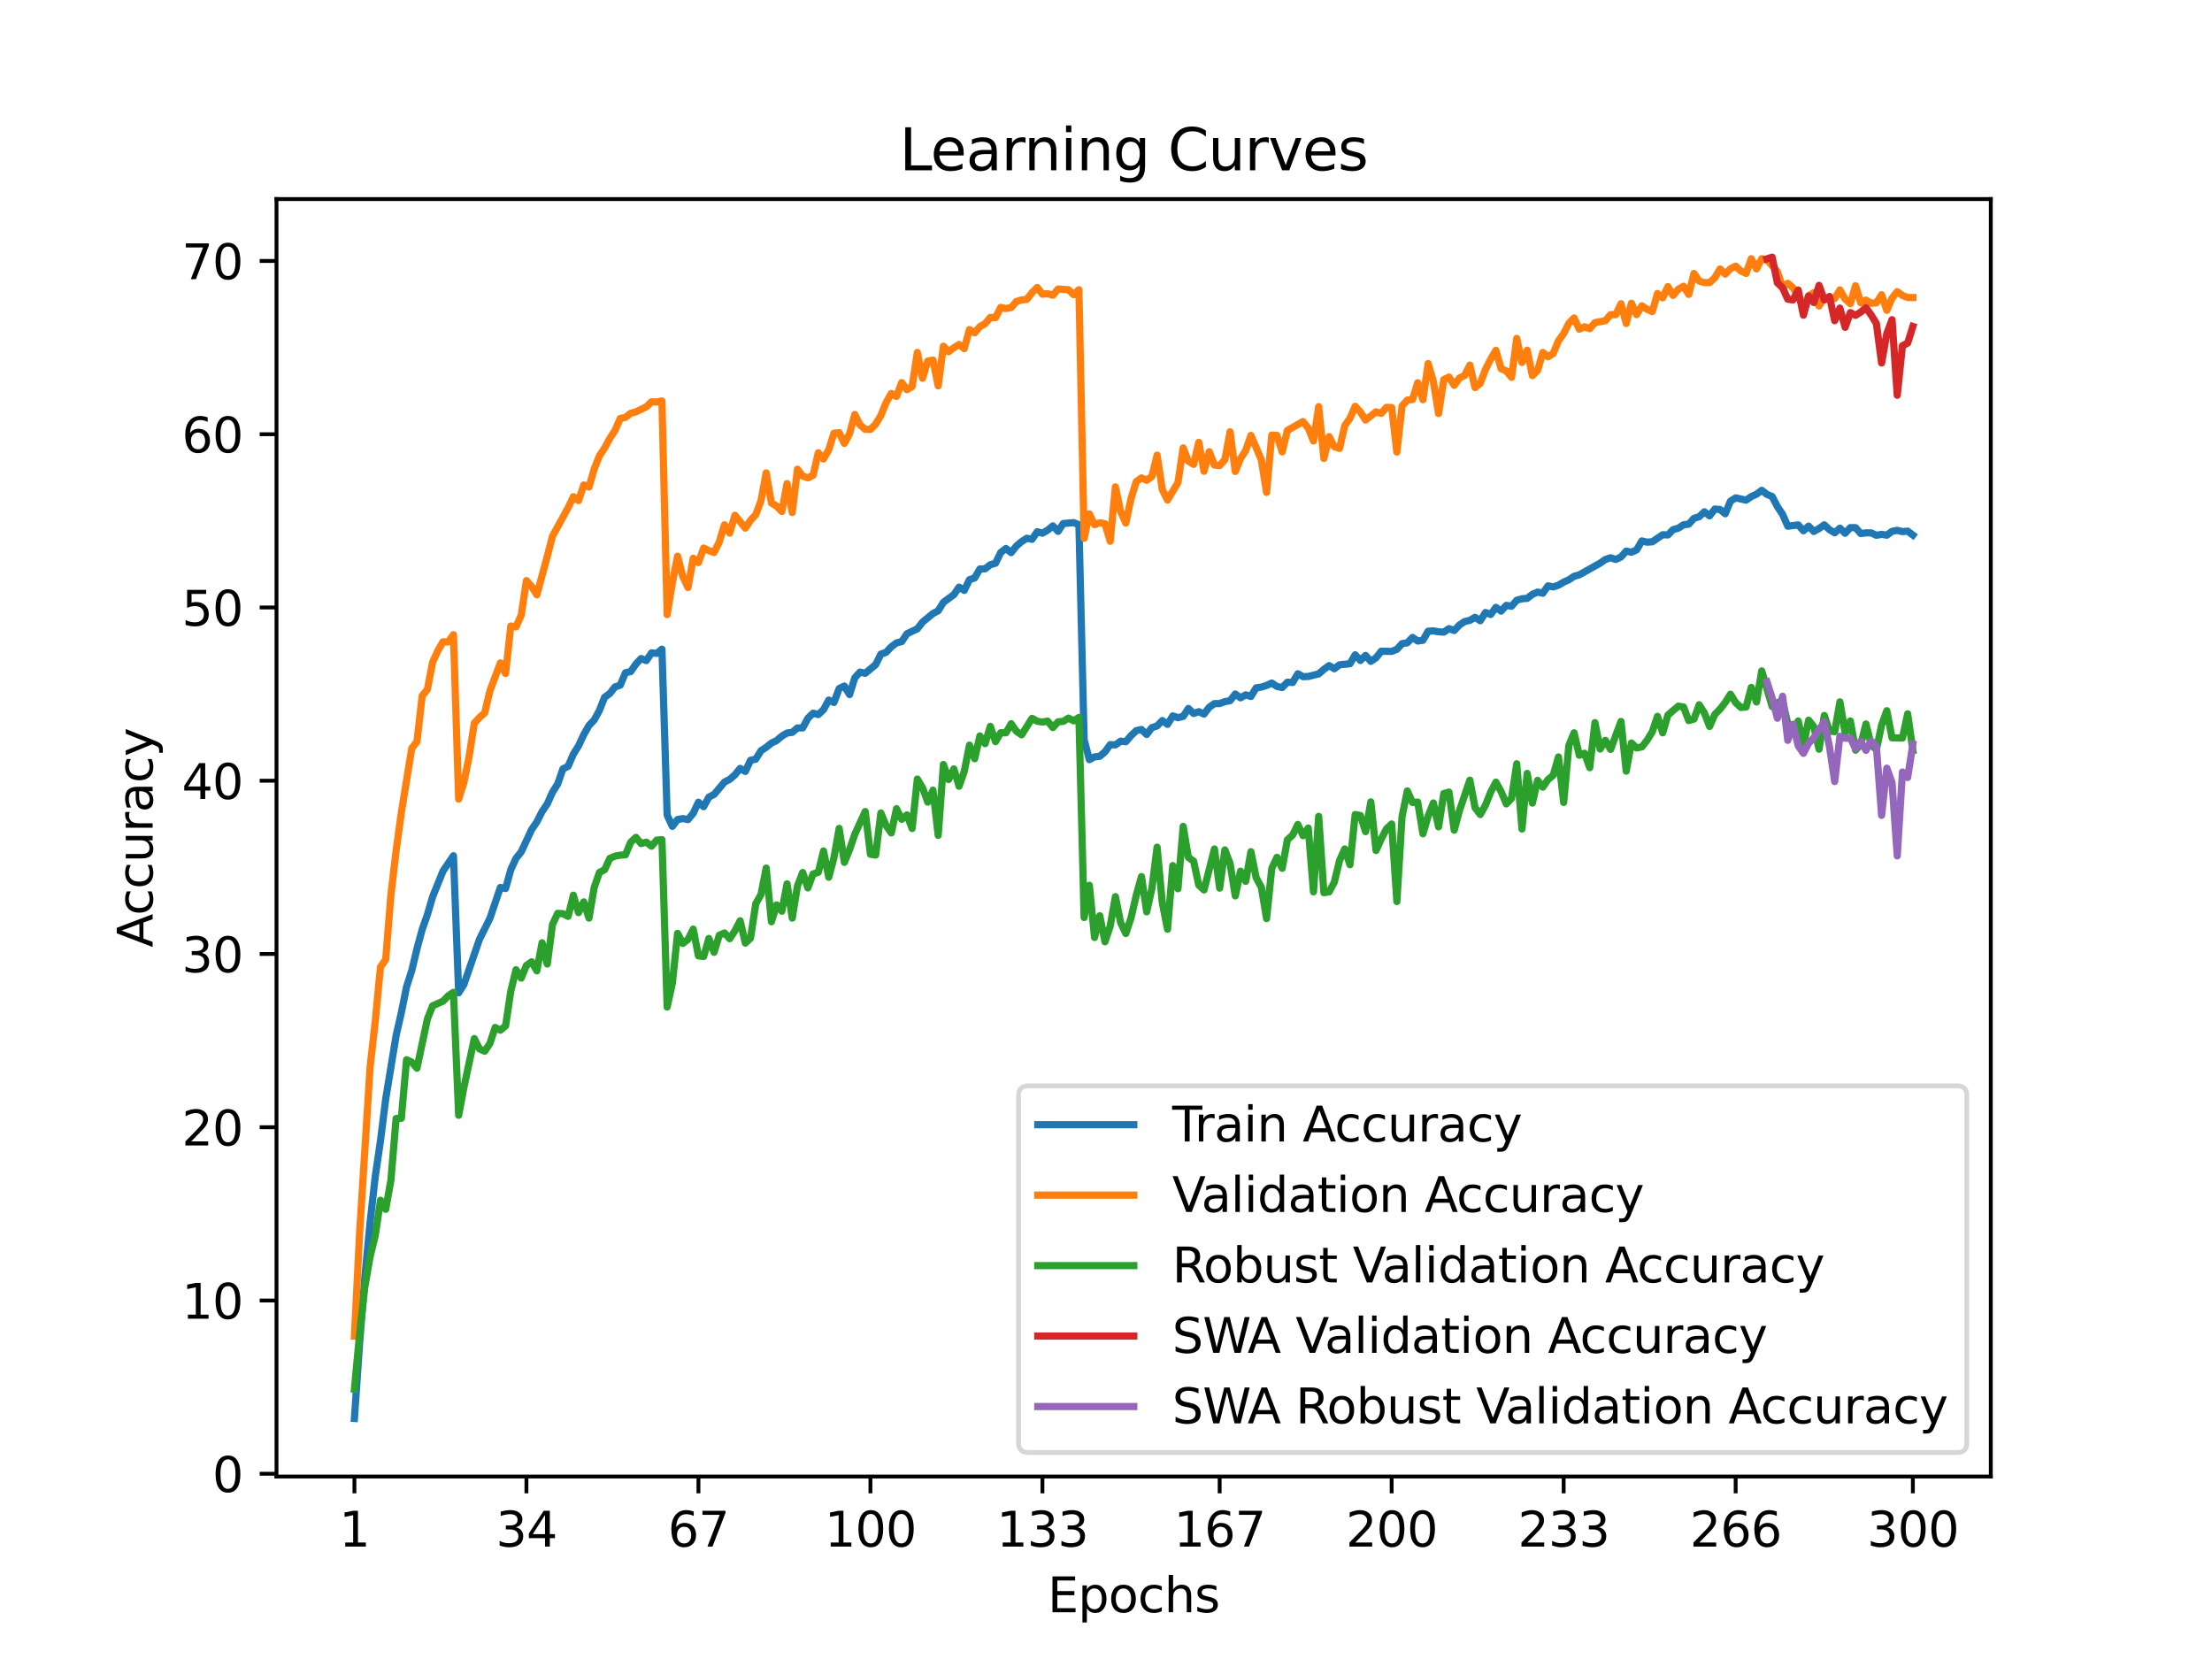 <?xml version="1.0" encoding="utf-8" standalone="no"?>
<!DOCTYPE svg PUBLIC "-//W3C//DTD SVG 1.1//EN"
  "http://www.w3.org/Graphics/SVG/1.1/DTD/svg11.dtd">
<svg xmlns:xlink="http://www.w3.org/1999/xlink" width="460.8pt" height="345.6pt" viewBox="0 0 460.8 345.6" xmlns="http://www.w3.org/2000/svg" version="1.1">
 <defs>
  <style type="text/css">*{stroke-linejoin: round; stroke-linecap: butt}</style>
 </defs>
 <g id="figure_1">
  <g id="patch_1">
   <path d="M 0 345.6 
L 460.8 345.6 
L 460.8 0 
L 0 0 
z
" style="fill: #ffffff"/>
  </g>
  <g id="axes_1">
   <g id="patch_2">
    <path d="M 57.6 307.584 
L 414.72 307.584 
L 414.72 41.472 
L 57.6 41.472 
z
" style="fill: #ffffff"/>
   </g>
   <g id="matplotlib.axis_1">
    <g id="xtick_1">
     <g id="line2d_1">
      <defs>
       <path id="m8ebb325fad" d="M 0 0 
L 0 3.5 
" style="stroke: #000000; stroke-width: 0.8"/>
      </defs>
      <g>
       <use xlink:href="#m8ebb325fad" x="73.833" y="307.584" style="stroke: #000000; stroke-width: 0.8"/>
      </g>
     </g>
     <g id="text_1">
      <!-- 1 -->
      <g transform="translate(70.651 322.182) scale(0.1 -0.1)">
       <defs>
        <path id="DejaVuSans-31" d="M 794 531 
L 1825 531 
L 1825 4091 
L 703 3866 
L 703 4441 
L 1819 4666 
L 2450 4666 
L 2450 531 
L 3481 531 
L 3481 0 
L 794 0 
L 794 531 
z
" transform="scale(0.016)"/>
       </defs>
       <use xlink:href="#DejaVuSans-31"/>
      </g>
     </g>
    </g>
    <g id="xtick_2">
     <g id="line2d_2">
      <g>
       <use xlink:href="#m8ebb325fad" x="109.664" y="307.584" style="stroke: #000000; stroke-width: 0.8"/>
      </g>
     </g>
     <g id="text_2">
      <!-- 34 -->
      <g transform="translate(103.302 322.182) scale(0.1 -0.1)">
       <defs>
        <path id="DejaVuSans-33" d="M 2597 2516 
Q 3050 2419 3304 2112 
Q 3559 1806 3559 1356 
Q 3559 666 3084 287 
Q 2609 -91 1734 -91 
Q 1441 -91 1130 -33 
Q 819 25 488 141 
L 488 750 
Q 750 597 1062 519 
Q 1375 441 1716 441 
Q 2309 441 2620 675 
Q 2931 909 2931 1356 
Q 2931 1769 2642 2001 
Q 2353 2234 1838 2234 
L 1294 2234 
L 1294 2753 
L 1863 2753 
Q 2328 2753 2575 2939 
Q 2822 3125 2822 3475 
Q 2822 3834 2567 4026 
Q 2313 4219 1838 4219 
Q 1578 4219 1281 4162 
Q 984 4106 628 3988 
L 628 4550 
Q 988 4650 1302 4700 
Q 1616 4750 1894 4750 
Q 2613 4750 3031 4423 
Q 3450 4097 3450 3541 
Q 3450 3153 3228 2886 
Q 3006 2619 2597 2516 
z
" transform="scale(0.016)"/>
        <path id="DejaVuSans-34" d="M 2419 4116 
L 825 1625 
L 2419 1625 
L 2419 4116 
z
M 2253 4666 
L 3047 4666 
L 3047 1625 
L 3713 1625 
L 3713 1100 
L 3047 1100 
L 3047 0 
L 2419 0 
L 2419 1100 
L 313 1100 
L 313 1709 
L 2253 4666 
z
" transform="scale(0.016)"/>
       </defs>
       <use xlink:href="#DejaVuSans-33"/>
       <use xlink:href="#DejaVuSans-34" x="63.623"/>
      </g>
     </g>
    </g>
    <g id="xtick_3">
     <g id="line2d_3">
      <g>
       <use xlink:href="#m8ebb325fad" x="145.496" y="307.584" style="stroke: #000000; stroke-width: 0.8"/>
      </g>
     </g>
     <g id="text_3">
      <!-- 67 -->
      <g transform="translate(139.133 322.182) scale(0.1 -0.1)">
       <defs>
        <path id="DejaVuSans-36" d="M 2113 2584 
Q 1688 2584 1439 2293 
Q 1191 2003 1191 1497 
Q 1191 994 1439 701 
Q 1688 409 2113 409 
Q 2538 409 2786 701 
Q 3034 994 3034 1497 
Q 3034 2003 2786 2293 
Q 2538 2584 2113 2584 
z
M 3366 4563 
L 3366 3988 
Q 3128 4100 2886 4159 
Q 2644 4219 2406 4219 
Q 1781 4219 1451 3797 
Q 1122 3375 1075 2522 
Q 1259 2794 1537 2939 
Q 1816 3084 2150 3084 
Q 2853 3084 3261 2657 
Q 3669 2231 3669 1497 
Q 3669 778 3244 343 
Q 2819 -91 2113 -91 
Q 1303 -91 875 529 
Q 447 1150 447 2328 
Q 447 3434 972 4092 
Q 1497 4750 2381 4750 
Q 2619 4750 2861 4703 
Q 3103 4656 3366 4563 
z
" transform="scale(0.016)"/>
        <path id="DejaVuSans-37" d="M 525 4666 
L 3525 4666 
L 3525 4397 
L 1831 0 
L 1172 0 
L 2766 4134 
L 525 4134 
L 525 4666 
z
" transform="scale(0.016)"/>
       </defs>
       <use xlink:href="#DejaVuSans-36"/>
       <use xlink:href="#DejaVuSans-37" x="63.623"/>
      </g>
     </g>
    </g>
    <g id="xtick_4">
     <g id="line2d_4">
      <g>
       <use xlink:href="#m8ebb325fad" x="181.327" y="307.584" style="stroke: #000000; stroke-width: 0.8"/>
      </g>
     </g>
     <g id="text_4">
      <!-- 100 -->
      <g transform="translate(171.783 322.182) scale(0.1 -0.1)">
       <defs>
        <path id="DejaVuSans-30" d="M 2034 4250 
Q 1547 4250 1301 3770 
Q 1056 3291 1056 2328 
Q 1056 1369 1301 889 
Q 1547 409 2034 409 
Q 2525 409 2770 889 
Q 3016 1369 3016 2328 
Q 3016 3291 2770 3770 
Q 2525 4250 2034 4250 
z
M 2034 4750 
Q 2819 4750 3233 4129 
Q 3647 3509 3647 2328 
Q 3647 1150 3233 529 
Q 2819 -91 2034 -91 
Q 1250 -91 836 529 
Q 422 1150 422 2328 
Q 422 3509 836 4129 
Q 1250 4750 2034 4750 
z
" transform="scale(0.016)"/>
       </defs>
       <use xlink:href="#DejaVuSans-31"/>
       <use xlink:href="#DejaVuSans-30" x="63.623"/>
       <use xlink:href="#DejaVuSans-30" x="127.246"/>
      </g>
     </g>
    </g>
    <g id="xtick_5">
     <g id="line2d_5">
      <g>
       <use xlink:href="#m8ebb325fad" x="217.158" y="307.584" style="stroke: #000000; stroke-width: 0.8"/>
      </g>
     </g>
     <g id="text_5">
      <!-- 133 -->
      <g transform="translate(207.615 322.182) scale(0.1 -0.1)">
       <use xlink:href="#DejaVuSans-31"/>
       <use xlink:href="#DejaVuSans-33" x="63.623"/>
       <use xlink:href="#DejaVuSans-33" x="127.246"/>
      </g>
     </g>
    </g>
    <g id="xtick_6">
     <g id="line2d_6">
      <g>
       <use xlink:href="#m8ebb325fad" x="254.076" y="307.584" style="stroke: #000000; stroke-width: 0.8"/>
      </g>
     </g>
     <g id="text_6">
      <!-- 167 -->
      <g transform="translate(244.532 322.182) scale(0.1 -0.1)">
       <use xlink:href="#DejaVuSans-31"/>
       <use xlink:href="#DejaVuSans-36" x="63.623"/>
       <use xlink:href="#DejaVuSans-37" x="127.246"/>
      </g>
     </g>
    </g>
    <g id="xtick_7">
     <g id="line2d_7">
      <g>
       <use xlink:href="#m8ebb325fad" x="289.907" y="307.584" style="stroke: #000000; stroke-width: 0.8"/>
      </g>
     </g>
     <g id="text_7">
      <!-- 200 -->
      <g transform="translate(280.363 322.182) scale(0.1 -0.1)">
       <defs>
        <path id="DejaVuSans-32" d="M 1228 531 
L 3431 531 
L 3431 0 
L 469 0 
L 469 531 
Q 828 903 1448 1529 
Q 2069 2156 2228 2338 
Q 2531 2678 2651 2914 
Q 2772 3150 2772 3378 
Q 2772 3750 2511 3984 
Q 2250 4219 1831 4219 
Q 1534 4219 1204 4116 
Q 875 4013 500 3803 
L 500 4441 
Q 881 4594 1212 4672 
Q 1544 4750 1819 4750 
Q 2544 4750 2975 4387 
Q 3406 4025 3406 3419 
Q 3406 3131 3298 2873 
Q 3191 2616 2906 2266 
Q 2828 2175 2409 1742 
Q 1991 1309 1228 531 
z
" transform="scale(0.016)"/>
       </defs>
       <use xlink:href="#DejaVuSans-32"/>
       <use xlink:href="#DejaVuSans-30" x="63.623"/>
       <use xlink:href="#DejaVuSans-30" x="127.246"/>
      </g>
     </g>
    </g>
    <g id="xtick_8">
     <g id="line2d_8">
      <g>
       <use xlink:href="#m8ebb325fad" x="325.739" y="307.584" style="stroke: #000000; stroke-width: 0.8"/>
      </g>
     </g>
     <g id="text_8">
      <!-- 233 -->
      <g transform="translate(316.195 322.182) scale(0.1 -0.1)">
       <use xlink:href="#DejaVuSans-32"/>
       <use xlink:href="#DejaVuSans-33" x="63.623"/>
       <use xlink:href="#DejaVuSans-33" x="127.246"/>
      </g>
     </g>
    </g>
    <g id="xtick_9">
     <g id="line2d_9">
      <g>
       <use xlink:href="#m8ebb325fad" x="361.57" y="307.584" style="stroke: #000000; stroke-width: 0.8"/>
      </g>
     </g>
     <g id="text_9">
      <!-- 266 -->
      <g transform="translate(352.026 322.182) scale(0.1 -0.1)">
       <use xlink:href="#DejaVuSans-32"/>
       <use xlink:href="#DejaVuSans-36" x="63.623"/>
       <use xlink:href="#DejaVuSans-36" x="127.246"/>
      </g>
     </g>
    </g>
    <g id="xtick_10">
     <g id="line2d_10">
      <g>
       <use xlink:href="#m8ebb325fad" x="398.487" y="307.584" style="stroke: #000000; stroke-width: 0.8"/>
      </g>
     </g>
     <g id="text_10">
      <!-- 300 -->
      <g transform="translate(388.944 322.182) scale(0.1 -0.1)">
       <use xlink:href="#DejaVuSans-33"/>
       <use xlink:href="#DejaVuSans-30" x="63.623"/>
       <use xlink:href="#DejaVuSans-30" x="127.246"/>
      </g>
     </g>
    </g>
    <g id="text_11">
     <!-- Epochs -->
     <g transform="translate(218.244 335.861) scale(0.1 -0.1)">
      <defs>
       <path id="DejaVuSans-45" d="M 628 4666 
L 3578 4666 
L 3578 4134 
L 1259 4134 
L 1259 2753 
L 3481 2753 
L 3481 2222 
L 1259 2222 
L 1259 531 
L 3634 531 
L 3634 0 
L 628 0 
L 628 4666 
z
" transform="scale(0.016)"/>
       <path id="DejaVuSans-70" d="M 1159 525 
L 1159 -1331 
L 581 -1331 
L 581 3500 
L 1159 3500 
L 1159 2969 
Q 1341 3281 1617 3432 
Q 1894 3584 2278 3584 
Q 2916 3584 3314 3078 
Q 3713 2572 3713 1747 
Q 3713 922 3314 415 
Q 2916 -91 2278 -91 
Q 1894 -91 1617 61 
Q 1341 213 1159 525 
z
M 3116 1747 
Q 3116 2381 2855 2742 
Q 2594 3103 2138 3103 
Q 1681 3103 1420 2742 
Q 1159 2381 1159 1747 
Q 1159 1113 1420 752 
Q 1681 391 2138 391 
Q 2594 391 2855 752 
Q 3116 1113 3116 1747 
z
" transform="scale(0.016)"/>
       <path id="DejaVuSans-6f" d="M 1959 3097 
Q 1497 3097 1228 2736 
Q 959 2375 959 1747 
Q 959 1119 1226 758 
Q 1494 397 1959 397 
Q 2419 397 2687 759 
Q 2956 1122 2956 1747 
Q 2956 2369 2687 2733 
Q 2419 3097 1959 3097 
z
M 1959 3584 
Q 2709 3584 3137 3096 
Q 3566 2609 3566 1747 
Q 3566 888 3137 398 
Q 2709 -91 1959 -91 
Q 1206 -91 779 398 
Q 353 888 353 1747 
Q 353 2609 779 3096 
Q 1206 3584 1959 3584 
z
" transform="scale(0.016)"/>
       <path id="DejaVuSans-63" d="M 3122 3366 
L 3122 2828 
Q 2878 2963 2633 3030 
Q 2388 3097 2138 3097 
Q 1578 3097 1268 2742 
Q 959 2388 959 1747 
Q 959 1106 1268 751 
Q 1578 397 2138 397 
Q 2388 397 2633 464 
Q 2878 531 3122 666 
L 3122 134 
Q 2881 22 2623 -34 
Q 2366 -91 2075 -91 
Q 1284 -91 818 406 
Q 353 903 353 1747 
Q 353 2603 823 3093 
Q 1294 3584 2113 3584 
Q 2378 3584 2631 3529 
Q 2884 3475 3122 3366 
z
" transform="scale(0.016)"/>
       <path id="DejaVuSans-68" d="M 3513 2113 
L 3513 0 
L 2938 0 
L 2938 2094 
Q 2938 2591 2744 2837 
Q 2550 3084 2163 3084 
Q 1697 3084 1428 2787 
Q 1159 2491 1159 1978 
L 1159 0 
L 581 0 
L 581 4863 
L 1159 4863 
L 1159 2956 
Q 1366 3272 1645 3428 
Q 1925 3584 2291 3584 
Q 2894 3584 3203 3211 
Q 3513 2838 3513 2113 
z
" transform="scale(0.016)"/>
       <path id="DejaVuSans-73" d="M 2834 3397 
L 2834 2853 
Q 2591 2978 2328 3040 
Q 2066 3103 1784 3103 
Q 1356 3103 1142 2972 
Q 928 2841 928 2578 
Q 928 2378 1081 2264 
Q 1234 2150 1697 2047 
L 1894 2003 
Q 2506 1872 2764 1633 
Q 3022 1394 3022 966 
Q 3022 478 2636 193 
Q 2250 -91 1575 -91 
Q 1294 -91 989 -36 
Q 684 19 347 128 
L 347 722 
Q 666 556 975 473 
Q 1284 391 1588 391 
Q 1994 391 2212 530 
Q 2431 669 2431 922 
Q 2431 1156 2273 1281 
Q 2116 1406 1581 1522 
L 1381 1569 
Q 847 1681 609 1914 
Q 372 2147 372 2553 
Q 372 3047 722 3315 
Q 1072 3584 1716 3584 
Q 2034 3584 2315 3537 
Q 2597 3491 2834 3397 
z
" transform="scale(0.016)"/>
      </defs>
      <use xlink:href="#DejaVuSans-45"/>
      <use xlink:href="#DejaVuSans-70" x="63.184"/>
      <use xlink:href="#DejaVuSans-6f" x="126.66"/>
      <use xlink:href="#DejaVuSans-63" x="187.842"/>
      <use xlink:href="#DejaVuSans-68" x="242.822"/>
      <use xlink:href="#DejaVuSans-73" x="306.201"/>
     </g>
    </g>
   </g>
   <g id="matplotlib.axis_2">
    <g id="ytick_1">
     <g id="line2d_11">
      <defs>
       <path id="m545707fdfb" d="M 0 0 
L -3.5 0 
" style="stroke: #000000; stroke-width: 0.8"/>
      </defs>
      <g>
       <use xlink:href="#m545707fdfb" x="57.6" y="307.009" style="stroke: #000000; stroke-width: 0.8"/>
      </g>
     </g>
     <g id="text_12">
      <!-- 0 -->
      <g transform="translate(44.237 310.808) scale(0.1 -0.1)">
       <use xlink:href="#DejaVuSans-30"/>
      </g>
     </g>
    </g>
    <g id="ytick_2">
     <g id="line2d_12">
      <g>
       <use xlink:href="#m545707fdfb" x="57.6" y="270.916" style="stroke: #000000; stroke-width: 0.8"/>
      </g>
     </g>
     <g id="text_13">
      <!-- 10 -->
      <g transform="translate(37.875 274.716) scale(0.1 -0.1)">
       <use xlink:href="#DejaVuSans-31"/>
       <use xlink:href="#DejaVuSans-30" x="63.623"/>
      </g>
     </g>
    </g>
    <g id="ytick_3">
     <g id="line2d_13">
      <g>
       <use xlink:href="#m545707fdfb" x="57.6" y="234.824" style="stroke: #000000; stroke-width: 0.8"/>
      </g>
     </g>
     <g id="text_14">
      <!-- 20 -->
      <g transform="translate(37.875 238.623) scale(0.1 -0.1)">
       <use xlink:href="#DejaVuSans-32"/>
       <use xlink:href="#DejaVuSans-30" x="63.623"/>
      </g>
     </g>
    </g>
    <g id="ytick_4">
     <g id="line2d_14">
      <g>
       <use xlink:href="#m545707fdfb" x="57.6" y="198.732" style="stroke: #000000; stroke-width: 0.8"/>
      </g>
     </g>
     <g id="text_15">
      <!-- 30 -->
      <g transform="translate(37.875 202.531) scale(0.1 -0.1)">
       <use xlink:href="#DejaVuSans-33"/>
       <use xlink:href="#DejaVuSans-30" x="63.623"/>
      </g>
     </g>
    </g>
    <g id="ytick_5">
     <g id="line2d_15">
      <g>
       <use xlink:href="#m545707fdfb" x="57.6" y="162.639" style="stroke: #000000; stroke-width: 0.8"/>
      </g>
     </g>
     <g id="text_16">
      <!-- 40 -->
      <g transform="translate(37.875 166.438) scale(0.1 -0.1)">
       <use xlink:href="#DejaVuSans-34"/>
       <use xlink:href="#DejaVuSans-30" x="63.623"/>
      </g>
     </g>
    </g>
    <g id="ytick_6">
     <g id="line2d_16">
      <g>
       <use xlink:href="#m545707fdfb" x="57.6" y="126.547" style="stroke: #000000; stroke-width: 0.8"/>
      </g>
     </g>
     <g id="text_17">
      <!-- 50 -->
      <g transform="translate(37.875 130.346) scale(0.1 -0.1)">
       <defs>
        <path id="DejaVuSans-35" d="M 691 4666 
L 3169 4666 
L 3169 4134 
L 1269 4134 
L 1269 2991 
Q 1406 3038 1543 3061 
Q 1681 3084 1819 3084 
Q 2600 3084 3056 2656 
Q 3513 2228 3513 1497 
Q 3513 744 3044 326 
Q 2575 -91 1722 -91 
Q 1428 -91 1123 -41 
Q 819 9 494 109 
L 494 744 
Q 775 591 1075 516 
Q 1375 441 1709 441 
Q 2250 441 2565 725 
Q 2881 1009 2881 1497 
Q 2881 1984 2565 2268 
Q 2250 2553 1709 2553 
Q 1456 2553 1204 2497 
Q 953 2441 691 2322 
L 691 4666 
z
" transform="scale(0.016)"/>
       </defs>
       <use xlink:href="#DejaVuSans-35"/>
       <use xlink:href="#DejaVuSans-30" x="63.623"/>
      </g>
     </g>
    </g>
    <g id="ytick_7">
     <g id="line2d_17">
      <g>
       <use xlink:href="#m545707fdfb" x="57.6" y="90.454" style="stroke: #000000; stroke-width: 0.8"/>
      </g>
     </g>
     <g id="text_18">
      <!-- 60 -->
      <g transform="translate(37.875 94.254) scale(0.1 -0.1)">
       <use xlink:href="#DejaVuSans-36"/>
       <use xlink:href="#DejaVuSans-30" x="63.623"/>
      </g>
     </g>
    </g>
    <g id="ytick_8">
     <g id="line2d_18">
      <g>
       <use xlink:href="#m545707fdfb" x="57.6" y="54.362" style="stroke: #000000; stroke-width: 0.8"/>
      </g>
     </g>
     <g id="text_19">
      <!-- 70 -->
      <g transform="translate(37.875 58.161) scale(0.1 -0.1)">
       <use xlink:href="#DejaVuSans-37"/>
       <use xlink:href="#DejaVuSans-30" x="63.623"/>
      </g>
     </g>
    </g>
    <g id="text_20">
     <!-- Accuracy -->
     <g transform="translate(31.795 197.356) rotate(-90) scale(0.1 -0.1)">
      <defs>
       <path id="DejaVuSans-41" d="M 2188 4044 
L 1331 1722 
L 3047 1722 
L 2188 4044 
z
M 1831 4666 
L 2547 4666 
L 4325 0 
L 3669 0 
L 3244 1197 
L 1141 1197 
L 716 0 
L 50 0 
L 1831 4666 
z
" transform="scale(0.016)"/>
       <path id="DejaVuSans-75" d="M 544 1381 
L 544 3500 
L 1119 3500 
L 1119 1403 
Q 1119 906 1312 657 
Q 1506 409 1894 409 
Q 2359 409 2629 706 
Q 2900 1003 2900 1516 
L 2900 3500 
L 3475 3500 
L 3475 0 
L 2900 0 
L 2900 538 
Q 2691 219 2414 64 
Q 2138 -91 1772 -91 
Q 1169 -91 856 284 
Q 544 659 544 1381 
z
M 1991 3584 
L 1991 3584 
z
" transform="scale(0.016)"/>
       <path id="DejaVuSans-72" d="M 2631 2963 
Q 2534 3019 2420 3045 
Q 2306 3072 2169 3072 
Q 1681 3072 1420 2755 
Q 1159 2438 1159 1844 
L 1159 0 
L 581 0 
L 581 3500 
L 1159 3500 
L 1159 2956 
Q 1341 3275 1631 3429 
Q 1922 3584 2338 3584 
Q 2397 3584 2469 3576 
Q 2541 3569 2628 3553 
L 2631 2963 
z
" transform="scale(0.016)"/>
       <path id="DejaVuSans-61" d="M 2194 1759 
Q 1497 1759 1228 1600 
Q 959 1441 959 1056 
Q 959 750 1161 570 
Q 1363 391 1709 391 
Q 2188 391 2477 730 
Q 2766 1069 2766 1631 
L 2766 1759 
L 2194 1759 
z
M 3341 1997 
L 3341 0 
L 2766 0 
L 2766 531 
Q 2569 213 2275 61 
Q 1981 -91 1556 -91 
Q 1019 -91 701 211 
Q 384 513 384 1019 
Q 384 1609 779 1909 
Q 1175 2209 1959 2209 
L 2766 2209 
L 2766 2266 
Q 2766 2663 2505 2880 
Q 2244 3097 1772 3097 
Q 1472 3097 1187 3025 
Q 903 2953 641 2809 
L 641 3341 
Q 956 3463 1253 3523 
Q 1550 3584 1831 3584 
Q 2591 3584 2966 3190 
Q 3341 2797 3341 1997 
z
" transform="scale(0.016)"/>
       <path id="DejaVuSans-79" d="M 2059 -325 
Q 1816 -950 1584 -1140 
Q 1353 -1331 966 -1331 
L 506 -1331 
L 506 -850 
L 844 -850 
Q 1081 -850 1212 -737 
Q 1344 -625 1503 -206 
L 1606 56 
L 191 3500 
L 800 3500 
L 1894 763 
L 2988 3500 
L 3597 3500 
L 2059 -325 
z
" transform="scale(0.016)"/>
      </defs>
      <use xlink:href="#DejaVuSans-41"/>
      <use xlink:href="#DejaVuSans-63" x="66.658"/>
      <use xlink:href="#DejaVuSans-63" x="121.639"/>
      <use xlink:href="#DejaVuSans-75" x="176.619"/>
      <use xlink:href="#DejaVuSans-72" x="239.998"/>
      <use xlink:href="#DejaVuSans-61" x="281.111"/>
      <use xlink:href="#DejaVuSans-63" x="342.391"/>
      <use xlink:href="#DejaVuSans-79" x="397.371"/>
     </g>
    </g>
   </g>
   <g id="line2d_19">
    <path d="M 73.833 295.488 
L 74.919 279.705 
L 76.004 266.087 
L 77.09 254.729 
L 78.176 245.049 
L 79.262 237.643 
L 80.348 228.941 
L 82.519 215.717 
L 83.605 210.967 
L 84.691 205.571 
L 85.777 202.182 
L 86.862 197.649 
L 87.948 193.635 
L 89.034 190.546 
L 90.12 186.825 
L 92.291 181.451 
L 94.463 178.264 
L 95.549 206.816 
L 96.635 205.095 
L 99.892 195.649 
L 102.064 191.293 
L 104.235 184.872 
L 105.321 185.099 
L 106.407 181.176 
L 107.493 178.805 
L 108.578 177.455 
L 110.75 172.806 
L 111.836 171.215 
L 112.922 169.074 
L 114.007 167.465 
L 115.093 165.021 
L 116.179 163.318 
L 117.265 160.178 
L 118.351 159.633 
L 119.436 157.106 
L 120.522 155.363 
L 121.608 153.049 
L 122.694 151.122 
L 123.78 149.989 
L 124.865 148 
L 125.951 145.253 
L 127.037 144.467 
L 128.123 143.092 
L 129.209 142.731 
L 130.294 140.146 
L 131.38 139.905 
L 132.466 138.342 
L 133.552 137.187 
L 134.638 137.62 
L 135.723 136.007 
L 136.809 136.115 
L 137.895 135.234 
L 138.981 169.814 
L 140.067 172.146 
L 141.152 170.717 
L 142.238 170.529 
L 143.324 170.735 
L 144.41 169.417 
L 145.496 167.122 
L 146.581 168.046 
L 147.667 166.05 
L 148.753 165.494 
L 150.925 162.921 
L 152.01 162.354 
L 153.096 161.405 
L 154.182 160.069 
L 155.268 160.705 
L 156.354 158.38 
L 157.439 158.149 
L 158.525 156.384 
L 159.611 155.681 
L 160.697 154.8 
L 161.783 154.277 
L 162.868 153.353 
L 163.954 152.699 
L 165.04 152.559 
L 166.126 151.642 
L 167.212 151.642 
L 168.297 149.624 
L 169.383 148.574 
L 170.469 148.855 
L 171.555 147.834 
L 172.641 145.838 
L 173.726 146.34 
L 174.812 143.434 
L 175.898 142.915 
L 176.984 144.698 
L 178.07 141.2 
L 179.155 140.006 
L 180.241 140.262 
L 182.413 138.457 
L 183.499 136.27 
L 184.584 135.891 
L 185.67 134.751 
L 186.756 133.928 
L 187.842 133.653 
L 188.928 132.026 
L 191.099 130.997 
L 192.185 129.593 
L 194.357 127.806 
L 195.442 127.24 
L 196.528 125.478 
L 198.7 123.883 
L 199.786 122.31 
L 200.871 122.992 
L 201.957 120.754 
L 203.043 120.393 
L 204.129 118.523 
L 205.215 118.502 
L 206.3 117.636 
L 207.386 117.329 
L 208.472 115.095 
L 209.558 114.261 
L 210.644 115.127 
L 211.729 113.748 
L 212.815 112.835 
L 213.901 112.131 
L 214.987 112.352 
L 216.073 110.767 
L 217.158 111.074 
L 218.244 110.442 
L 219.33 109.547 
L 220.416 110.695 
L 221.502 109.06 
L 223.673 108.872 
L 224.759 109.32 
L 225.845 154.082 
L 226.931 158.243 
L 228.016 157.669 
L 229.102 157.55 
L 230.188 156.623 
L 231.274 155.121 
L 232.36 155.182 
L 233.445 154.396 
L 234.531 154.511 
L 235.617 153.241 
L 236.703 152.208 
L 237.789 151.97 
L 238.875 153.003 
L 239.96 151.573 
L 241.046 151.223 
L 242.132 150.108 
L 243.218 150.902 
L 244.304 149.137 
L 245.389 149.509 
L 246.475 149.238 
L 247.561 147.581 
L 248.647 148.628 
L 249.733 148.26 
L 250.818 148.758 
L 251.904 147.332 
L 252.99 146.578 
L 254.076 146.564 
L 255.162 146.163 
L 256.247 145.964 
L 257.333 144.575 
L 258.419 145.373 
L 259.505 144.752 
L 260.591 145.091 
L 261.676 143.286 
L 262.762 143.142 
L 263.848 142.785 
L 264.934 142.29 
L 266.02 143.012 
L 267.105 143.221 
L 268.191 142.11 
L 269.277 142.178 
L 270.363 140.352 
L 271.449 140.966 
L 272.534 140.922 
L 274.706 140.385 
L 275.792 139.435 
L 276.878 138.659 
L 277.963 139.313 
L 279.049 138.486 
L 281.221 138.266 
L 282.307 136.407 
L 283.392 137.587 
L 284.478 136.534 
L 285.564 137.772 
L 286.65 137.035 
L 287.736 135.664 
L 289.907 135.7 
L 290.993 135.27 
L 292.079 134.086 
L 293.165 133.906 
L 294.25 132.791 
L 295.336 133.534 
L 296.422 133.379 
L 297.508 131.491 
L 298.594 131.423 
L 299.679 131.618 
L 300.765 131.679 
L 301.851 130.954 
L 302.937 131.354 
L 304.023 130.207 
L 305.108 129.474 
L 306.194 129.236 
L 307.28 128.6 
L 308.366 129.308 
L 309.452 127.59 
L 310.537 128.005 
L 311.623 126.522 
L 312.709 127.308 
L 313.795 126.106 
L 314.881 126.291 
L 315.966 125.038 
L 317.052 124.739 
L 318.138 124.648 
L 319.224 123.811 
L 320.31 123.342 
L 321.395 123.58 
L 322.481 122.039 
L 323.567 122.263 
L 324.653 121.898 
L 325.739 121.27 
L 326.824 120.783 
L 327.91 120.05 
L 328.996 119.751 
L 333.339 117.311 
L 334.425 116.553 
L 335.511 116.192 
L 336.597 116.546 
L 337.682 116.033 
L 338.768 114.81 
L 339.854 115.044 
L 340.94 114.55 
L 342.026 112.691 
L 343.111 112.94 
L 344.197 112.868 
L 346.369 111.395 
L 347.455 111.442 
L 348.54 110.334 
L 349.626 110.027 
L 350.712 109.327 
L 351.798 109.183 
L 352.884 107.981 
L 353.969 107.649 
L 355.055 106.62 
L 356.141 107.461 
L 357.227 106.046 
L 358.313 106.14 
L 359.398 107.028 
L 360.484 104.404 
L 361.57 103.715 
L 363.742 104.191 
L 364.827 103.448 
L 365.913 102.95 
L 366.999 102.141 
L 368.085 102.989 
L 369.171 103.433 
L 370.256 105.523 
L 371.342 107.151 
L 372.428 109.619 
L 374.6 109.352 
L 375.685 110.561 
L 376.771 109.605 
L 377.857 110.717 
L 378.943 110.099 
L 380.029 109.331 
L 381.114 110.349 
L 382.2 110.998 
L 383.286 110.02 
L 384.372 111.092 
L 385.458 109.915 
L 386.543 109.919 
L 387.629 111.143 
L 388.715 111.002 
L 389.801 111.009 
L 390.887 111.511 
L 391.972 111.309 
L 393.058 111.489 
L 394.144 110.691 
L 395.23 110.482 
L 396.316 110.749 
L 397.401 110.644 
L 398.487 111.464 
L 398.487 111.464 
" clip-path="url(#p5cd08dfa17)" style="fill: none; stroke: #1f77b4; stroke-width: 1.5; stroke-linecap: square"/>
   </g>
   <g id="line2d_20">
    <path d="M 73.833 278.351 
L 74.919 256.732 
L 77.09 222.372 
L 78.176 212.699 
L 79.262 201.438 
L 80.348 199.887 
L 81.433 186.424 
L 82.519 177.22 
L 83.605 169.28 
L 85.777 155.89 
L 86.862 154.482 
L 87.948 144.954 
L 89.034 143.618 
L 90.12 137.952 
L 91.206 135.57 
L 92.291 133.693 
L 93.377 133.729 
L 94.463 132.213 
L 95.549 166.465 
L 96.635 163.036 
L 97.72 157.622 
L 98.806 150.656 
L 99.892 149.465 
L 100.978 148.491 
L 102.064 143.907 
L 104.235 138.096 
L 105.321 140.298 
L 106.407 130.409 
L 107.493 130.589 
L 108.578 128.171 
L 109.664 120.952 
L 110.75 122.18 
L 111.836 123.912 
L 114.007 115.9 
L 115.093 111.713 
L 118.351 105.758 
L 119.436 103.484 
L 120.522 104.278 
L 121.608 101.029 
L 122.694 101.463 
L 123.78 97.709 
L 124.865 94.966 
L 125.951 93.342 
L 127.037 91.321 
L 128.123 89.66 
L 129.209 87.17 
L 130.294 86.953 
L 131.38 86.087 
L 132.466 85.798 
L 134.638 84.752 
L 135.723 83.705 
L 136.809 83.741 
L 137.895 83.525 
L 138.981 128.027 
L 140.067 121.386 
L 141.152 115.863 
L 142.238 120.086 
L 143.324 122.396 
L 144.41 116.297 
L 145.496 117.199 
L 146.581 114.167 
L 147.667 114.708 
L 148.753 115.106 
L 149.839 112.904 
L 150.925 109.331 
L 152.01 111.063 
L 153.096 107.346 
L 155.268 110.016 
L 156.354 108.392 
L 157.439 107.201 
L 158.525 104.35 
L 159.611 98.503 
L 160.697 104.783 
L 161.783 105.433 
L 162.868 106.552 
L 163.954 100.741 
L 165.04 106.768 
L 166.126 97.745 
L 167.212 99.189 
L 168.297 99.55 
L 169.383 99.008 
L 170.469 94.316 
L 171.555 95.616 
L 172.641 93.703 
L 173.726 90.238 
L 174.812 90.13 
L 175.898 92.367 
L 176.984 90.346 
L 178.07 86.34 
L 179.155 88.505 
L 180.241 89.444 
L 181.327 89.444 
L 182.413 88.361 
L 183.499 86.556 
L 184.584 83.886 
L 185.67 81.973 
L 186.756 82.586 
L 187.842 79.699 
L 188.928 81.179 
L 190.013 80.529 
L 191.099 73.419 
L 192.185 78.797 
L 193.271 75.223 
L 194.357 75.007 
L 195.442 80.385 
L 196.528 72.119 
L 197.614 73.274 
L 198.7 72.444 
L 199.786 71.759 
L 200.871 72.625 
L 201.957 68.655 
L 203.043 69.34 
L 204.129 68.041 
L 205.215 67.427 
L 206.3 66.128 
L 207.386 66.164 
L 208.472 64.035 
L 209.558 64.287 
L 210.644 64.071 
L 211.729 62.808 
L 212.815 62.483 
L 213.901 62.375 
L 214.987 60.967 
L 216.073 59.884 
L 217.158 61.292 
L 218.244 61.183 
L 219.33 61.508 
L 220.416 60.209 
L 222.587 60.353 
L 223.673 61.4 
L 224.759 60.353 
L 225.845 112.146 
L 226.931 107.057 
L 228.016 109.295 
L 229.102 108.898 
L 230.188 109.114 
L 231.274 112.76 
L 232.36 101.426 
L 233.445 106.552 
L 234.531 108.97 
L 235.617 103.845 
L 236.703 100.344 
L 237.789 99.55 
L 238.875 100.055 
L 239.96 99.261 
L 241.046 94.822 
L 242.132 102.004 
L 243.218 104.17 
L 245.389 100.524 
L 246.475 93.306 
L 247.561 96.049 
L 248.647 96.734 
L 249.733 92.151 
L 250.818 98.178 
L 251.904 94.1 
L 252.99 96.879 
L 254.076 96.987 
L 255.162 95.76 
L 256.247 89.949 
L 257.333 98.214 
L 258.419 95.543 
L 259.505 93.847 
L 260.591 90.707 
L 262.762 95.796 
L 263.848 102.581 
L 264.934 90.635 
L 266.02 90.707 
L 267.105 94.136 
L 268.191 89.66 
L 271.449 87.82 
L 272.534 89.191 
L 273.62 91.862 
L 274.706 84.716 
L 275.792 95.507 
L 276.878 90.96 
L 277.963 93.053 
L 279.049 93.414 
L 280.135 88.686 
L 281.221 87.134 
L 282.307 84.644 
L 283.392 85.835 
L 284.478 87.495 
L 286.65 85.798 
L 287.736 86.123 
L 288.821 84.86 
L 289.907 84.896 
L 290.993 94.172 
L 292.079 84.571 
L 293.165 83.344 
L 294.25 83.236 
L 295.336 79.735 
L 296.422 83.272 
L 297.508 75.729 
L 298.594 79.446 
L 299.679 86.159 
L 300.765 79.085 
L 301.851 78.544 
L 302.937 80.276 
L 304.023 78.76 
L 305.108 78.219 
L 306.194 76.054 
L 307.28 80.746 
L 308.366 79.843 
L 309.452 76.956 
L 310.537 74.826 
L 311.623 72.986 
L 312.709 76.811 
L 313.795 77.281 
L 314.881 78.616 
L 315.966 70.495 
L 317.052 75.512 
L 318.138 72.95 
L 319.224 78.255 
L 320.31 77.172 
L 321.395 73.419 
L 322.481 74.321 
L 323.567 73.635 
L 324.653 71.001 
L 325.739 69.485 
L 326.824 67.355 
L 327.91 66.236 
L 328.996 68.582 
L 330.082 68.077 
L 331.168 68.474 
L 332.253 67.211 
L 334.425 66.814 
L 335.511 65.551 
L 336.597 65.551 
L 337.682 63.277 
L 338.768 67.391 
L 339.854 63.169 
L 340.94 65.551 
L 342.026 63.71 
L 343.111 64.432 
L 344.197 64.901 
L 345.283 61.147 
L 346.369 62.05 
L 347.455 59.704 
L 348.54 61.544 
L 349.626 60.245 
L 350.712 59.632 
L 351.798 61.328 
L 352.884 56.961 
L 353.969 58.549 
L 355.055 58.874 
L 356.141 58.874 
L 357.227 57.863 
L 358.313 56.022 
L 359.398 57.105 
L 360.484 55.986 
L 361.57 55.445 
L 362.656 56.455 
L 363.742 56.961 
L 364.827 53.893 
L 365.913 56.022 
L 366.999 53.893 
L 368.085 54.109 
L 370.256 56.564 
L 371.342 59.884 
L 372.428 59.018 
L 373.514 59.956 
L 374.6 61.581 
L 375.685 64.107 
L 376.771 61.617 
L 377.857 60.967 
L 378.943 63.746 
L 380.029 62.05 
L 381.114 62.338 
L 382.2 62.194 
L 383.286 60.389 
L 384.372 62.302 
L 385.458 63.277 
L 386.543 59.523 
L 387.629 63.096 
L 388.715 62.519 
L 389.801 63.169 
L 390.887 63.096 
L 391.972 61.4 
L 393.058 64.648 
L 394.144 62.122 
L 395.23 60.75 
L 396.316 61.544 
L 397.401 61.978 
L 398.487 61.978 
L 398.487 61.978 
" clip-path="url(#p5cd08dfa17)" style="fill: none; stroke: #ff7f0e; stroke-width: 1.5; stroke-linecap: square"/>
   </g>
   <g id="line2d_21">
    <path d="M 73.833 289.386 
L 74.919 277.786 
L 76.004 268.054 
L 77.09 261.831 
L 78.176 257.376 
L 79.262 250.033 
L 80.348 251.924 
L 81.433 245.851 
L 82.519 233.007 
L 83.605 232.957 
L 84.691 220.76 
L 85.777 221.258 
L 86.862 222.528 
L 89.034 212.272 
L 90.12 209.534 
L 92.291 208.563 
L 93.377 207.444 
L 94.463 206.722 
L 95.549 232.335 
L 96.635 226.56 
L 98.806 216.355 
L 99.892 218.52 
L 100.978 218.993 
L 102.064 217.35 
L 103.149 214.04 
L 104.235 214.612 
L 105.321 213.716 
L 106.407 206.473 
L 107.493 202.017 
L 108.578 203.76 
L 109.664 201.121 
L 110.75 200.35 
L 111.836 202.241 
L 112.922 196.392 
L 114.007 200.822 
L 115.093 192.584 
L 116.179 190.269 
L 117.265 190.343 
L 118.351 190.891 
L 119.436 186.485 
L 120.522 190.119 
L 121.608 187.879 
L 122.694 191.264 
L 123.78 184.892 
L 124.865 181.756 
L 125.951 181.183 
L 127.037 178.819 
L 128.123 178.345 
L 129.209 178.147 
L 130.294 178.072 
L 131.38 175.458 
L 132.466 174.438 
L 133.552 175.732 
L 134.638 175.433 
L 135.723 176.28 
L 136.809 175.01 
L 137.895 174.911 
L 138.981 209.783 
L 140.067 204.805 
L 141.152 194.425 
L 142.238 196.541 
L 143.324 195.695 
L 144.41 193.554 
L 145.496 199.13 
L 146.581 199.254 
L 147.667 195.496 
L 148.753 198.383 
L 149.839 194.824 
L 150.925 194.351 
L 152.01 195.545 
L 153.096 193.903 
L 154.182 191.812 
L 155.268 196.466 
L 156.354 195.421 
L 157.439 188.252 
L 158.525 186.361 
L 159.611 180.835 
L 160.697 192.011 
L 161.783 188.501 
L 162.868 189.82 
L 163.954 184.12 
L 165.04 191.264 
L 166.126 184.544 
L 167.212 181.756 
L 168.297 184.967 
L 169.383 182.054 
L 170.469 181.731 
L 171.555 177.275 
L 172.641 182.751 
L 173.726 178.694 
L 174.812 172.571 
L 175.898 179.64 
L 176.984 176.977 
L 178.07 173.79 
L 180.241 169.061 
L 181.327 177.947 
L 182.413 178.122 
L 183.499 169.36 
L 184.584 171.973 
L 185.67 173.517 
L 186.756 168.464 
L 187.842 170.679 
L 188.928 169.758 
L 190.013 172.596 
L 191.099 162.291 
L 192.185 164.108 
L 193.271 167.095 
L 194.357 164.606 
L 195.442 174.014 
L 196.528 159.254 
L 197.614 162.39 
L 198.7 160.175 
L 199.786 163.784 
L 200.871 160.698 
L 201.957 155.222 
L 203.043 158.059 
L 204.129 153.305 
L 205.215 154.923 
L 206.3 151.314 
L 207.386 154.5 
L 208.472 152.633 
L 209.558 152.658 
L 210.644 150.766 
L 211.729 152.334 
L 212.815 153.081 
L 214.987 149.646 
L 216.073 150.243 
L 217.158 150.418 
L 218.244 150.218 
L 219.33 151.563 
L 220.416 150.368 
L 221.502 150.268 
L 222.587 149.596 
L 223.673 150.169 
L 224.759 149.447 
L 225.845 191.14 
L 226.931 184.419 
L 228.016 195.297 
L 229.102 190.766 
L 230.188 196.193 
L 231.274 192.932 
L 232.36 186.784 
L 233.445 192.185 
L 234.531 194.475 
L 235.617 191.189 
L 236.703 186.51 
L 237.789 182.602 
L 238.875 189.945 
L 239.96 185.091 
L 241.046 176.479 
L 242.132 188.103 
L 243.218 193.579 
L 244.304 180.312 
L 245.389 185.141 
L 246.475 172.148 
L 247.561 178.619 
L 248.647 179.391 
L 249.733 184.394 
L 250.818 185.39 
L 252.99 176.852 
L 254.076 185.016 
L 255.162 177.051 
L 256.247 179.889 
L 257.333 186.634 
L 258.419 181.482 
L 259.505 183.598 
L 260.591 177.425 
L 261.676 182.826 
L 262.762 184.842 
L 263.848 191.364 
L 264.934 180.884 
L 266.02 178.594 
L 267.105 180.884 
L 268.191 174.935 
L 269.277 173.965 
L 270.363 171.749 
L 271.449 174.089 
L 272.534 172.496 
L 273.62 185.788 
L 274.706 170.057 
L 275.792 185.962 
L 276.878 185.788 
L 277.963 183.772 
L 279.049 179.267 
L 280.135 176.852 
L 281.221 180.138 
L 282.307 169.683 
L 283.392 169.883 
L 284.478 173.243 
L 285.564 167.045 
L 286.65 177.176 
L 287.736 174.786 
L 288.821 172.67 
L 289.907 171.65 
L 290.993 187.804 
L 292.079 170.057 
L 293.165 164.755 
L 294.25 167.169 
L 295.336 167.095 
L 296.422 173.691 
L 297.508 170.007 
L 298.594 167.269 
L 299.679 172.247 
L 300.765 165.303 
L 301.851 165.004 
L 302.937 172.944 
L 304.023 168.887 
L 306.194 162.515 
L 307.28 168.24 
L 308.366 169.683 
L 309.452 167.717 
L 310.537 165.004 
L 311.623 162.938 
L 312.709 164.904 
L 313.795 167.468 
L 314.881 166.323 
L 315.966 159.105 
L 317.052 172.695 
L 318.138 161.121 
L 319.224 167.294 
L 320.31 162.564 
L 321.395 163.983 
L 322.481 162.39 
L 323.567 161.494 
L 324.653 157.686 
L 325.739 167.169 
L 326.824 155.271 
L 327.91 152.658 
L 328.996 157.337 
L 330.082 156.914 
L 331.168 159.926 
L 332.253 150.542 
L 333.339 156.043 
L 334.425 154.226 
L 335.511 156.118 
L 337.682 150.293 
L 338.768 160.648 
L 339.854 154.774 
L 340.94 155.819 
L 342.026 155.595 
L 343.111 154.226 
L 344.197 152.459 
L 345.283 149.223 
L 346.369 152.658 
L 347.455 148.949 
L 349.626 147.107 
L 350.712 147.281 
L 351.798 150.119 
L 352.884 149.795 
L 353.969 146.808 
L 355.055 148.526 
L 356.141 151.339 
L 357.227 148.825 
L 358.313 147.729 
L 359.398 146.335 
L 360.484 144.618 
L 361.57 146.36 
L 362.656 147.381 
L 363.742 147.281 
L 364.827 143.199 
L 365.913 146.236 
L 366.999 139.764 
L 369.171 147.182 
L 370.256 146.385 
L 371.342 145.987 
L 372.428 150.766 
L 373.514 152.583 
L 374.6 150.194 
L 375.685 155.296 
L 376.771 150.019 
L 377.857 151.388 
L 378.943 156.068 
L 380.029 149.049 
L 381.114 152.309 
L 382.2 152.409 
L 383.286 146.211 
L 384.372 152.658 
L 385.458 150.194 
L 386.543 156.267 
L 387.629 155.097 
L 388.715 150.816 
L 389.801 155.172 
L 390.887 156.167 
L 391.972 151.04 
L 393.058 148.053 
L 394.144 153.703 
L 396.316 153.753 
L 397.401 148.7 
L 398.487 156.342 
L 398.487 156.342 
" clip-path="url(#p5cd08dfa17)" style="fill: none; stroke: #2ca02c; stroke-width: 1.5; stroke-linecap: square"/>
   </g>
   <g id="line2d_22">
    <path d="M 368.085 53.929 
L 369.171 53.568 
L 370.256 58.91 
L 371.342 59.956 
L 372.428 62.338 
L 373.514 62.483 
L 374.6 60.426 
L 375.685 65.659 
L 376.771 61.653 
L 377.857 63.024 
L 378.943 59.451 
L 380.029 62.483 
L 381.114 61.761 
L 382.2 66.814 
L 383.286 64.179 
L 384.372 68.185 
L 385.458 65.118 
L 386.543 65.695 
L 387.629 65.009 
L 388.715 64.107 
L 389.801 65.623 
L 390.887 67.391 
L 391.972 75.62 
L 393.058 69.485 
L 394.144 66.597 
L 395.23 82.334 
L 396.316 72.011 
L 397.401 71.47 
L 398.487 68.005 
L 398.487 68.005 
" clip-path="url(#p5cd08dfa17)" style="fill: none; stroke: #d62728; stroke-width: 1.5; stroke-linecap: square"/>
   </g>
   <g id="line2d_23">
    <path d="M 368.085 142.029 
L 369.171 145.414 
L 370.256 149.621 
L 371.342 145.041 
L 372.428 154.226 
L 373.514 150.866 
L 374.6 155.371 
L 375.685 156.939 
L 376.771 154.848 
L 377.857 153.653 
L 380.029 150.393 
L 381.114 155.57 
L 382.2 162.813 
L 383.286 153.38 
L 384.372 153.803 
L 385.458 153.753 
L 386.543 155.968 
L 387.629 154.4 
L 388.715 156.317 
L 389.801 154.35 
L 390.887 155.545 
L 391.972 169.858 
L 393.058 160.026 
L 394.144 163.037 
L 395.23 178.296 
L 396.316 160.822 
L 397.401 161.967 
L 398.487 155.022 
L 398.487 155.022 
" clip-path="url(#p5cd08dfa17)" style="fill: none; stroke: #9467bd; stroke-width: 1.5; stroke-linecap: square"/>
   </g>
   <g id="patch_3">
    <path d="M 57.6 307.584 
L 57.6 41.472 
" style="fill: none; stroke: #000000; stroke-width: 0.8; stroke-linejoin: miter; stroke-linecap: square"/>
   </g>
   <g id="patch_4">
    <path d="M 414.72 307.584 
L 414.72 41.472 
" style="fill: none; stroke: #000000; stroke-width: 0.8; stroke-linejoin: miter; stroke-linecap: square"/>
   </g>
   <g id="patch_5">
    <path d="M 57.6 307.584 
L 414.72 307.584 
" style="fill: none; stroke: #000000; stroke-width: 0.8; stroke-linejoin: miter; stroke-linecap: square"/>
   </g>
   <g id="patch_6">
    <path d="M 57.6 41.472 
L 414.72 41.472 
" style="fill: none; stroke: #000000; stroke-width: 0.8; stroke-linejoin: miter; stroke-linecap: square"/>
   </g>
   <g id="text_21">
    <!-- Learning Curves -->
    <g transform="translate(187.376 35.472) scale(0.12 -0.12)">
     <defs>
      <path id="DejaVuSans-4c" d="M 628 4666 
L 1259 4666 
L 1259 531 
L 3531 531 
L 3531 0 
L 628 0 
L 628 4666 
z
" transform="scale(0.016)"/>
      <path id="DejaVuSans-65" d="M 3597 1894 
L 3597 1613 
L 953 1613 
Q 991 1019 1311 708 
Q 1631 397 2203 397 
Q 2534 397 2845 478 
Q 3156 559 3463 722 
L 3463 178 
Q 3153 47 2828 -22 
Q 2503 -91 2169 -91 
Q 1331 -91 842 396 
Q 353 884 353 1716 
Q 353 2575 817 3079 
Q 1281 3584 2069 3584 
Q 2775 3584 3186 3129 
Q 3597 2675 3597 1894 
z
M 3022 2063 
Q 3016 2534 2758 2815 
Q 2500 3097 2075 3097 
Q 1594 3097 1305 2825 
Q 1016 2553 972 2059 
L 3022 2063 
z
" transform="scale(0.016)"/>
      <path id="DejaVuSans-6e" d="M 3513 2113 
L 3513 0 
L 2938 0 
L 2938 2094 
Q 2938 2591 2744 2837 
Q 2550 3084 2163 3084 
Q 1697 3084 1428 2787 
Q 1159 2491 1159 1978 
L 1159 0 
L 581 0 
L 581 3500 
L 1159 3500 
L 1159 2956 
Q 1366 3272 1645 3428 
Q 1925 3584 2291 3584 
Q 2894 3584 3203 3211 
Q 3513 2838 3513 2113 
z
" transform="scale(0.016)"/>
      <path id="DejaVuSans-69" d="M 603 3500 
L 1178 3500 
L 1178 0 
L 603 0 
L 603 3500 
z
M 603 4863 
L 1178 4863 
L 1178 4134 
L 603 4134 
L 603 4863 
z
" transform="scale(0.016)"/>
      <path id="DejaVuSans-67" d="M 2906 1791 
Q 2906 2416 2648 2759 
Q 2391 3103 1925 3103 
Q 1463 3103 1205 2759 
Q 947 2416 947 1791 
Q 947 1169 1205 825 
Q 1463 481 1925 481 
Q 2391 481 2648 825 
Q 2906 1169 2906 1791 
z
M 3481 434 
Q 3481 -459 3084 -895 
Q 2688 -1331 1869 -1331 
Q 1566 -1331 1297 -1286 
Q 1028 -1241 775 -1147 
L 775 -588 
Q 1028 -725 1275 -790 
Q 1522 -856 1778 -856 
Q 2344 -856 2625 -561 
Q 2906 -266 2906 331 
L 2906 616 
Q 2728 306 2450 153 
Q 2172 0 1784 0 
Q 1141 0 747 490 
Q 353 981 353 1791 
Q 353 2603 747 3093 
Q 1141 3584 1784 3584 
Q 2172 3584 2450 3431 
Q 2728 3278 2906 2969 
L 2906 3500 
L 3481 3500 
L 3481 434 
z
" transform="scale(0.016)"/>
      <path id="DejaVuSans-20" transform="scale(0.016)"/>
      <path id="DejaVuSans-43" d="M 4122 4306 
L 4122 3641 
Q 3803 3938 3442 4084 
Q 3081 4231 2675 4231 
Q 1875 4231 1450 3742 
Q 1025 3253 1025 2328 
Q 1025 1406 1450 917 
Q 1875 428 2675 428 
Q 3081 428 3442 575 
Q 3803 722 4122 1019 
L 4122 359 
Q 3791 134 3420 21 
Q 3050 -91 2638 -91 
Q 1578 -91 968 557 
Q 359 1206 359 2328 
Q 359 3453 968 4101 
Q 1578 4750 2638 4750 
Q 3056 4750 3426 4639 
Q 3797 4528 4122 4306 
z
" transform="scale(0.016)"/>
      <path id="DejaVuSans-76" d="M 191 3500 
L 800 3500 
L 1894 563 
L 2988 3500 
L 3597 3500 
L 2284 0 
L 1503 0 
L 191 3500 
z
" transform="scale(0.016)"/>
     </defs>
     <use xlink:href="#DejaVuSans-4c"/>
     <use xlink:href="#DejaVuSans-65" x="53.963"/>
     <use xlink:href="#DejaVuSans-61" x="115.486"/>
     <use xlink:href="#DejaVuSans-72" x="176.766"/>
     <use xlink:href="#DejaVuSans-6e" x="216.129"/>
     <use xlink:href="#DejaVuSans-69" x="279.508"/>
     <use xlink:href="#DejaVuSans-6e" x="307.291"/>
     <use xlink:href="#DejaVuSans-67" x="370.67"/>
     <use xlink:href="#DejaVuSans-20" x="434.146"/>
     <use xlink:href="#DejaVuSans-43" x="465.934"/>
     <use xlink:href="#DejaVuSans-75" x="535.758"/>
     <use xlink:href="#DejaVuSans-72" x="599.137"/>
     <use xlink:href="#DejaVuSans-76" x="640.25"/>
     <use xlink:href="#DejaVuSans-65" x="699.43"/>
     <use xlink:href="#DejaVuSans-73" x="760.953"/>
    </g>
   </g>
   <g id="legend_1">
    <g id="patch_7">
     <path d="M 214.189 302.584 
L 407.72 302.584 
Q 409.72 302.584 409.72 300.584 
L 409.72 228.193 
Q 409.72 226.193 407.72 226.193 
L 214.189 226.193 
Q 212.189 226.193 212.189 228.193 
L 212.189 300.584 
Q 212.189 302.584 214.189 302.584 
z
" style="fill: #ffffff; opacity: 0.8; stroke: #cccccc; stroke-linejoin: miter"/>
    </g>
    <g id="line2d_24">
     <path d="M 216.189 234.292 
L 226.189 234.292 
L 236.189 234.292 
" style="fill: none; stroke: #1f77b4; stroke-width: 1.5; stroke-linecap: square"/>
    </g>
    <g id="text_22">
     <!-- Train Accuracy -->
     <g transform="translate(244.189 237.792) scale(0.1 -0.1)">
      <defs>
       <path id="DejaVuSans-54" d="M -19 4666 
L 3928 4666 
L 3928 4134 
L 2272 4134 
L 2272 0 
L 1638 0 
L 1638 4134 
L -19 4134 
L -19 4666 
z
" transform="scale(0.016)"/>
      </defs>
      <use xlink:href="#DejaVuSans-54"/>
      <use xlink:href="#DejaVuSans-72" x="46.334"/>
      <use xlink:href="#DejaVuSans-61" x="87.447"/>
      <use xlink:href="#DejaVuSans-69" x="148.727"/>
      <use xlink:href="#DejaVuSans-6e" x="176.51"/>
      <use xlink:href="#DejaVuSans-20" x="239.889"/>
      <use xlink:href="#DejaVuSans-41" x="271.676"/>
      <use xlink:href="#DejaVuSans-63" x="338.334"/>
      <use xlink:href="#DejaVuSans-63" x="393.314"/>
      <use xlink:href="#DejaVuSans-75" x="448.295"/>
      <use xlink:href="#DejaVuSans-72" x="511.674"/>
      <use xlink:href="#DejaVuSans-61" x="552.787"/>
      <use xlink:href="#DejaVuSans-63" x="614.066"/>
      <use xlink:href="#DejaVuSans-79" x="669.047"/>
     </g>
    </g>
    <g id="line2d_25">
     <path d="M 216.189 248.97 
L 226.189 248.97 
L 236.189 248.97 
" style="fill: none; stroke: #ff7f0e; stroke-width: 1.5; stroke-linecap: square"/>
    </g>
    <g id="text_23">
     <!-- Validation Accuracy -->
     <g transform="translate(244.189 252.47) scale(0.1 -0.1)">
      <defs>
       <path id="DejaVuSans-56" d="M 1831 0 
L 50 4666 
L 709 4666 
L 2188 738 
L 3669 4666 
L 4325 4666 
L 2547 0 
L 1831 0 
z
" transform="scale(0.016)"/>
       <path id="DejaVuSans-6c" d="M 603 4863 
L 1178 4863 
L 1178 0 
L 603 0 
L 603 4863 
z
" transform="scale(0.016)"/>
       <path id="DejaVuSans-64" d="M 2906 2969 
L 2906 4863 
L 3481 4863 
L 3481 0 
L 2906 0 
L 2906 525 
Q 2725 213 2448 61 
Q 2172 -91 1784 -91 
Q 1150 -91 751 415 
Q 353 922 353 1747 
Q 353 2572 751 3078 
Q 1150 3584 1784 3584 
Q 2172 3584 2448 3432 
Q 2725 3281 2906 2969 
z
M 947 1747 
Q 947 1113 1208 752 
Q 1469 391 1925 391 
Q 2381 391 2643 752 
Q 2906 1113 2906 1747 
Q 2906 2381 2643 2742 
Q 2381 3103 1925 3103 
Q 1469 3103 1208 2742 
Q 947 2381 947 1747 
z
" transform="scale(0.016)"/>
       <path id="DejaVuSans-74" d="M 1172 4494 
L 1172 3500 
L 2356 3500 
L 2356 3053 
L 1172 3053 
L 1172 1153 
Q 1172 725 1289 603 
Q 1406 481 1766 481 
L 2356 481 
L 2356 0 
L 1766 0 
Q 1100 0 847 248 
Q 594 497 594 1153 
L 594 3053 
L 172 3053 
L 172 3500 
L 594 3500 
L 594 4494 
L 1172 4494 
z
" transform="scale(0.016)"/>
      </defs>
      <use xlink:href="#DejaVuSans-56"/>
      <use xlink:href="#DejaVuSans-61" x="60.658"/>
      <use xlink:href="#DejaVuSans-6c" x="121.938"/>
      <use xlink:href="#DejaVuSans-69" x="149.721"/>
      <use xlink:href="#DejaVuSans-64" x="177.504"/>
      <use xlink:href="#DejaVuSans-61" x="240.98"/>
      <use xlink:href="#DejaVuSans-74" x="302.26"/>
      <use xlink:href="#DejaVuSans-69" x="341.469"/>
      <use xlink:href="#DejaVuSans-6f" x="369.252"/>
      <use xlink:href="#DejaVuSans-6e" x="430.434"/>
      <use xlink:href="#DejaVuSans-20" x="493.812"/>
      <use xlink:href="#DejaVuSans-41" x="525.6"/>
      <use xlink:href="#DejaVuSans-63" x="592.258"/>
      <use xlink:href="#DejaVuSans-63" x="647.238"/>
      <use xlink:href="#DejaVuSans-75" x="702.219"/>
      <use xlink:href="#DejaVuSans-72" x="765.598"/>
      <use xlink:href="#DejaVuSans-61" x="806.711"/>
      <use xlink:href="#DejaVuSans-63" x="867.99"/>
      <use xlink:href="#DejaVuSans-79" x="922.971"/>
     </g>
    </g>
    <g id="line2d_26">
     <path d="M 216.189 263.648 
L 226.189 263.648 
L 236.189 263.648 
" style="fill: none; stroke: #2ca02c; stroke-width: 1.5; stroke-linecap: square"/>
    </g>
    <g id="text_24">
     <!-- Robust Validation Accuracy -->
     <g transform="translate(244.189 267.148) scale(0.1 -0.1)">
      <defs>
       <path id="DejaVuSans-52" d="M 2841 2188 
Q 3044 2119 3236 1894 
Q 3428 1669 3622 1275 
L 4263 0 
L 3584 0 
L 2988 1197 
Q 2756 1666 2539 1819 
Q 2322 1972 1947 1972 
L 1259 1972 
L 1259 0 
L 628 0 
L 628 4666 
L 2053 4666 
Q 2853 4666 3247 4331 
Q 3641 3997 3641 3322 
Q 3641 2881 3436 2590 
Q 3231 2300 2841 2188 
z
M 1259 4147 
L 1259 2491 
L 2053 2491 
Q 2509 2491 2742 2702 
Q 2975 2913 2975 3322 
Q 2975 3731 2742 3939 
Q 2509 4147 2053 4147 
L 1259 4147 
z
" transform="scale(0.016)"/>
       <path id="DejaVuSans-62" d="M 3116 1747 
Q 3116 2381 2855 2742 
Q 2594 3103 2138 3103 
Q 1681 3103 1420 2742 
Q 1159 2381 1159 1747 
Q 1159 1113 1420 752 
Q 1681 391 2138 391 
Q 2594 391 2855 752 
Q 3116 1113 3116 1747 
z
M 1159 2969 
Q 1341 3281 1617 3432 
Q 1894 3584 2278 3584 
Q 2916 3584 3314 3078 
Q 3713 2572 3713 1747 
Q 3713 922 3314 415 
Q 2916 -91 2278 -91 
Q 1894 -91 1617 61 
Q 1341 213 1159 525 
L 1159 0 
L 581 0 
L 581 4863 
L 1159 4863 
L 1159 2969 
z
" transform="scale(0.016)"/>
      </defs>
      <use xlink:href="#DejaVuSans-52"/>
      <use xlink:href="#DejaVuSans-6f" x="64.982"/>
      <use xlink:href="#DejaVuSans-62" x="126.164"/>
      <use xlink:href="#DejaVuSans-75" x="189.641"/>
      <use xlink:href="#DejaVuSans-73" x="253.02"/>
      <use xlink:href="#DejaVuSans-74" x="305.119"/>
      <use xlink:href="#DejaVuSans-20" x="344.328"/>
      <use xlink:href="#DejaVuSans-56" x="376.115"/>
      <use xlink:href="#DejaVuSans-61" x="436.773"/>
      <use xlink:href="#DejaVuSans-6c" x="498.053"/>
      <use xlink:href="#DejaVuSans-69" x="525.836"/>
      <use xlink:href="#DejaVuSans-64" x="553.619"/>
      <use xlink:href="#DejaVuSans-61" x="617.096"/>
      <use xlink:href="#DejaVuSans-74" x="678.375"/>
      <use xlink:href="#DejaVuSans-69" x="717.584"/>
      <use xlink:href="#DejaVuSans-6f" x="745.367"/>
      <use xlink:href="#DejaVuSans-6e" x="806.549"/>
      <use xlink:href="#DejaVuSans-20" x="869.928"/>
      <use xlink:href="#DejaVuSans-41" x="901.715"/>
      <use xlink:href="#DejaVuSans-63" x="968.373"/>
      <use xlink:href="#DejaVuSans-63" x="1023.354"/>
      <use xlink:href="#DejaVuSans-75" x="1078.334"/>
      <use xlink:href="#DejaVuSans-72" x="1141.713"/>
      <use xlink:href="#DejaVuSans-61" x="1182.826"/>
      <use xlink:href="#DejaVuSans-63" x="1244.105"/>
      <use xlink:href="#DejaVuSans-79" x="1299.086"/>
     </g>
    </g>
    <g id="line2d_27">
     <path d="M 216.189 278.326 
L 226.189 278.326 
L 236.189 278.326 
" style="fill: none; stroke: #d62728; stroke-width: 1.5; stroke-linecap: square"/>
    </g>
    <g id="text_25">
     <!-- SWA Validation Accuracy -->
     <g transform="translate(244.189 281.826) scale(0.1 -0.1)">
      <defs>
       <path id="DejaVuSans-53" d="M 3425 4513 
L 3425 3897 
Q 3066 4069 2747 4153 
Q 2428 4238 2131 4238 
Q 1616 4238 1336 4038 
Q 1056 3838 1056 3469 
Q 1056 3159 1242 3001 
Q 1428 2844 1947 2747 
L 2328 2669 
Q 3034 2534 3370 2195 
Q 3706 1856 3706 1288 
Q 3706 609 3251 259 
Q 2797 -91 1919 -91 
Q 1588 -91 1214 -16 
Q 841 59 441 206 
L 441 856 
Q 825 641 1194 531 
Q 1563 422 1919 422 
Q 2459 422 2753 634 
Q 3047 847 3047 1241 
Q 3047 1584 2836 1778 
Q 2625 1972 2144 2069 
L 1759 2144 
Q 1053 2284 737 2584 
Q 422 2884 422 3419 
Q 422 4038 858 4394 
Q 1294 4750 2059 4750 
Q 2388 4750 2728 4690 
Q 3069 4631 3425 4513 
z
" transform="scale(0.016)"/>
       <path id="DejaVuSans-57" d="M 213 4666 
L 850 4666 
L 1831 722 
L 2809 4666 
L 3519 4666 
L 4500 722 
L 5478 4666 
L 6119 4666 
L 4947 0 
L 4153 0 
L 3169 4050 
L 2175 0 
L 1381 0 
L 213 4666 
z
" transform="scale(0.016)"/>
      </defs>
      <use xlink:href="#DejaVuSans-53"/>
      <use xlink:href="#DejaVuSans-57" x="63.477"/>
      <use xlink:href="#DejaVuSans-41" x="156.854"/>
      <use xlink:href="#DejaVuSans-20" x="225.262"/>
      <use xlink:href="#DejaVuSans-56" x="257.049"/>
      <use xlink:href="#DejaVuSans-61" x="317.707"/>
      <use xlink:href="#DejaVuSans-6c" x="378.986"/>
      <use xlink:href="#DejaVuSans-69" x="406.77"/>
      <use xlink:href="#DejaVuSans-64" x="434.553"/>
      <use xlink:href="#DejaVuSans-61" x="498.029"/>
      <use xlink:href="#DejaVuSans-74" x="559.309"/>
      <use xlink:href="#DejaVuSans-69" x="598.518"/>
      <use xlink:href="#DejaVuSans-6f" x="626.301"/>
      <use xlink:href="#DejaVuSans-6e" x="687.482"/>
      <use xlink:href="#DejaVuSans-20" x="750.861"/>
      <use xlink:href="#DejaVuSans-41" x="782.648"/>
      <use xlink:href="#DejaVuSans-63" x="849.307"/>
      <use xlink:href="#DejaVuSans-63" x="904.287"/>
      <use xlink:href="#DejaVuSans-75" x="959.268"/>
      <use xlink:href="#DejaVuSans-72" x="1022.646"/>
      <use xlink:href="#DejaVuSans-61" x="1063.76"/>
      <use xlink:href="#DejaVuSans-63" x="1125.039"/>
      <use xlink:href="#DejaVuSans-79" x="1180.02"/>
     </g>
    </g>
    <g id="line2d_28">
     <path d="M 216.189 293.004 
L 226.189 293.004 
L 236.189 293.004 
" style="fill: none; stroke: #9467bd; stroke-width: 1.5; stroke-linecap: square"/>
    </g>
    <g id="text_26">
     <!-- SWA Robust Validation Accuracy -->
     <g transform="translate(244.189 296.504) scale(0.1 -0.1)">
      <use xlink:href="#DejaVuSans-53"/>
      <use xlink:href="#DejaVuSans-57" x="63.477"/>
      <use xlink:href="#DejaVuSans-41" x="156.854"/>
      <use xlink:href="#DejaVuSans-20" x="225.262"/>
      <use xlink:href="#DejaVuSans-52" x="257.049"/>
      <use xlink:href="#DejaVuSans-6f" x="322.031"/>
      <use xlink:href="#DejaVuSans-62" x="383.213"/>
      <use xlink:href="#DejaVuSans-75" x="446.689"/>
      <use xlink:href="#DejaVuSans-73" x="510.068"/>
      <use xlink:href="#DejaVuSans-74" x="562.168"/>
      <use xlink:href="#DejaVuSans-20" x="601.377"/>
      <use xlink:href="#DejaVuSans-56" x="633.164"/>
      <use xlink:href="#DejaVuSans-61" x="693.822"/>
      <use xlink:href="#DejaVuSans-6c" x="755.102"/>
      <use xlink:href="#DejaVuSans-69" x="782.885"/>
      <use xlink:href="#DejaVuSans-64" x="810.668"/>
      <use xlink:href="#DejaVuSans-61" x="874.145"/>
      <use xlink:href="#DejaVuSans-74" x="935.424"/>
      <use xlink:href="#DejaVuSans-69" x="974.633"/>
      <use xlink:href="#DejaVuSans-6f" x="1002.416"/>
      <use xlink:href="#DejaVuSans-6e" x="1063.598"/>
      <use xlink:href="#DejaVuSans-20" x="1126.977"/>
      <use xlink:href="#DejaVuSans-41" x="1158.764"/>
      <use xlink:href="#DejaVuSans-63" x="1225.422"/>
      <use xlink:href="#DejaVuSans-63" x="1280.402"/>
      <use xlink:href="#DejaVuSans-75" x="1335.383"/>
      <use xlink:href="#DejaVuSans-72" x="1398.762"/>
      <use xlink:href="#DejaVuSans-61" x="1439.875"/>
      <use xlink:href="#DejaVuSans-63" x="1501.154"/>
      <use xlink:href="#DejaVuSans-79" x="1556.135"/>
     </g>
    </g>
   </g>
  </g>
 </g>
 <defs>
  <clipPath id="p5cd08dfa17">
   <rect x="57.6" y="41.472" width="357.12" height="266.112"/>
  </clipPath>
 </defs>
</svg>
